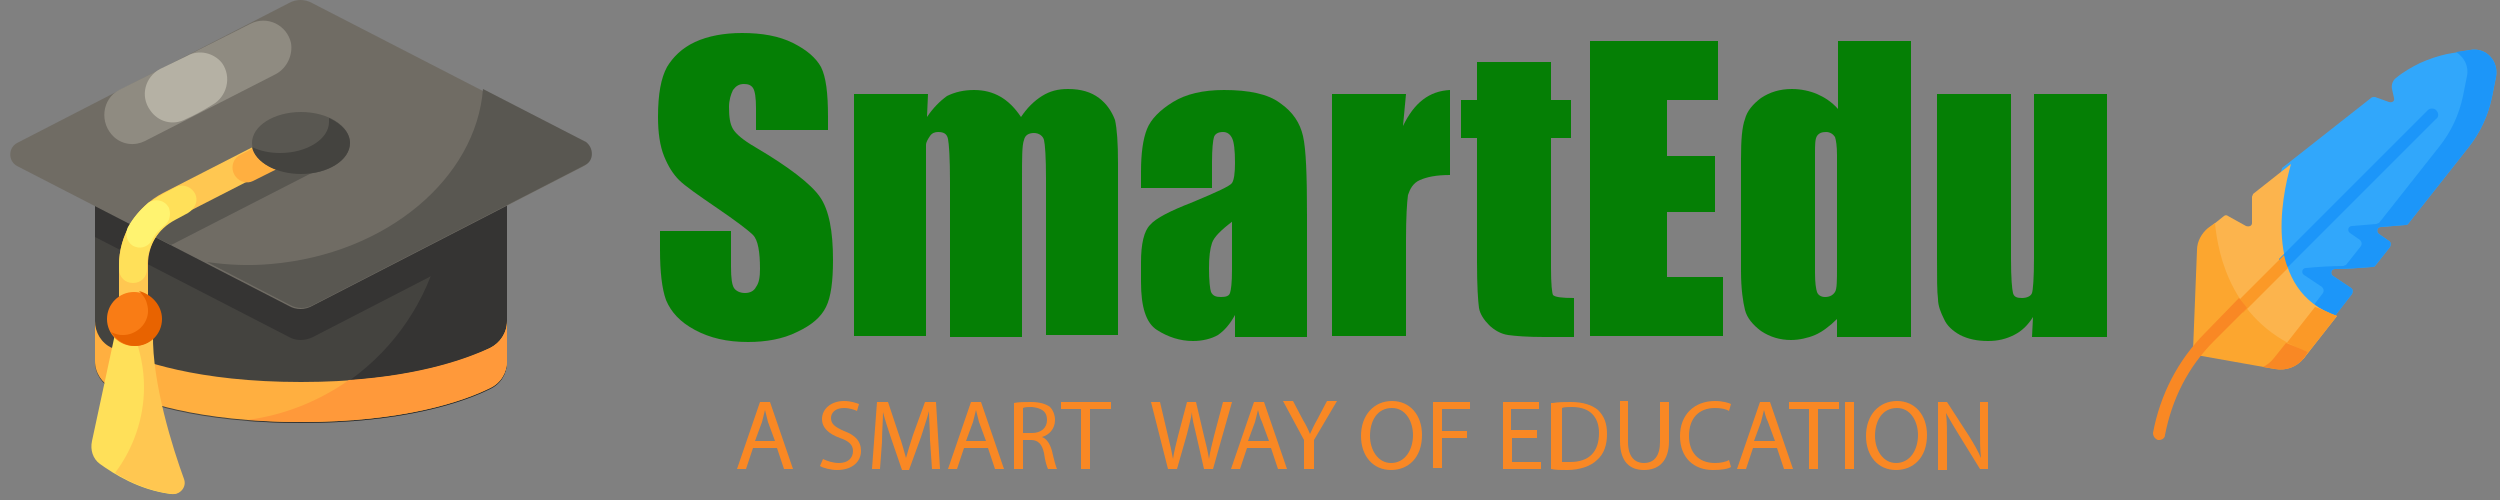 <?xml version="1.0" encoding="utf-8"?>
<!-- Generator: Adobe Illustrator 23.0.1, SVG Export Plug-In . SVG Version: 6.00 Build 0)  -->
<svg version="1.1" id="Layer_1" xmlns="http://www.w3.org/2000/svg" xmlns:xlink="http://www.w3.org/1999/xlink" x="0px" y="0px"
	 viewBox="0 0 250 50" style="enable-background:new 0 0 250 50;" xml:space="preserve">
<rect x="0" y="0" width="250" height="50" fill="#808080" stroke="none"/>
<style type="text/css">
	.st0{fill:#44433F;}
	.st1{fill:#353433;}
	.st2{fill:#FFAF40;}
	.st3{fill:#FF993A;}
	.st4{fill:#706C64;}
	.st5{fill:#595751;}
	.st6{fill:#8F8B81;}
	.st7{fill:#B5B1A4;}
	.st8{fill:#FFC751;}
	.st9{fill:#FFE059;}
	.st10{fill:#FFF370;}
	.st11{fill:#F97C15;}
	.st12{fill:#E86300;}
	.st13{fill:#F98824;}
	.st14{fill:#057F05;}
	.st15{fill:#31A7FB;}
	.st16{fill:#1C96F9;}
	.st17{fill:#FCB44D;}
	.st18{fill:#FB9927;}
	.st19{fill:#FCA62F;}
</style>
<g>
	<g>
		<g>
			<g>
				<path class="st0" d="M50.7,14.7v21.5c0,1.1-0.6,2.2-1.7,2.7c-2.6,1.3-8.6,3.4-18.9,3.4s-16.3-2.1-18.9-3.4
					c-1-0.5-1.7-1.5-1.7-2.7V14.7L50.7,14.7z"/>
				<path class="st1" d="M50.7,14.7v9l-19.4,10c-0.8,0.4-1.7,0.4-2.4,0l-19.4-10v-9H50.7z"/>
				<g>
					<path class="st1" d="M50.7,14.7v21.5c0,1.1-0.6,2.2-1.7,2.7c-2.6,1.3-8.6,3.4-18.9,3.4c-2,0-3.7-0.1-5.4-0.2
						c11.2-1.5,19.9-11.1,19.9-22.7c0-1.6-0.2-3.1-0.5-4.6L50.7,14.7L50.7,14.7z"/>
					<path class="st2" d="M50.7,32.1v4c0,1.1-0.6,2.2-1.7,2.7c-2.6,1.3-8.6,3.4-18.9,3.4s-16.3-2.1-18.9-3.4c-1-0.5-1.7-1.5-1.7-2.7
						v-4c0,1.1,0.6,2.2,1.7,2.7c2.6,1.3,8.6,3.4,18.9,3.4s16.3-2.1,18.9-3.4C50,34.3,50.7,33.3,50.7,32.1z"/>
				</g>
			</g>
			<path class="st3" d="M50.7,32.1v4c0,1.1-0.6,2.2-1.7,2.7c-2.6,1.3-8.6,3.4-18.9,3.4c-2,0-3.7-0.1-5.4-0.2c3.8-0.5,7.2-1.9,10.2-4
				c7.4-0.5,11.9-2.2,14.1-3.2C50,34.3,50.7,33.3,50.7,32.1L50.7,32.1z"/>
		</g>
		<g>
			<path class="st4" d="M28.9,0.3l-27.2,14c-0.9,0.5-0.9,1.8,0,2.3l27.2,14c0.7,0.4,1.6,0.4,2.3,0l27.2-14c0.9-0.5,0.9-1.8,0-2.3
				l-27.2-14C30.5-0.1,29.6-0.1,28.9,0.3L28.9,0.3z"/>
			<g>
				<path class="st5" d="M33.7,16l-16.2,8.3c-0.1,0.1-0.3,0.1-0.4,0.2l-2.8-1.4c0.5-0.5,1.2-1,1.9-1.3l16.2-8.3
					c0.7-0.4,1.6-0.1,1.9,0.6C34.7,14.8,34.4,15.7,33.7,16z"/>
			</g>
			<path class="st5" d="M58.5,16.5l-27.2,14c-0.7,0.4-1.6,0.4-2.3,0l-8.3-4.3c2.1,0.3,4.2,0.4,6.4,0.2c11.6-1,20.5-8.6,21.2-17.5
				l10.3,5.3C59.4,14.8,59.4,16.1,58.5,16.5L58.5,16.5z"/>
			<path class="st6" d="M11.4,13.7c0.9,0.8,2.1,0.9,3.1,0.4c3.1-1.6,9.8-5,13.1-6.7c1.1-0.6,1.7-1.9,1.5-3.1
				c-0.4-1.8-2.4-2.8-4.1-1.9L11.9,9C10.2,9.9,9.9,12.3,11.4,13.7L11.4,13.7z"/>
			<path class="st7" d="M18.7,5.6L16,6.9c-1.5,0.8-2,2.7-1,4.1c0,0,0,0,0,0c0.8,1.2,2.3,1.6,3.6,0.9c0.9-0.4,1.8-0.9,2.6-1.4
				c1.5-0.8,2-2.8,1-4.2c0,0,0,0,0,0C21.4,5.3,19.9,4.9,18.7,5.6L18.7,5.6z"/>
		</g>
		<g>
			<path class="st8" d="M13.3,39.3c-0.8,0-1.4-0.6-1.4-1.4V26.5c0-3,1.7-5.8,4.4-7.2l12.3-6.3c0.7-0.4,1.6-0.1,1.9,0.6
				c0.4,0.7,0.1,1.6-0.6,1.9l-12.3,6.3c-1.7,0.9-2.8,2.7-2.8,4.6v11.3C14.7,38.6,14,39.3,13.3,39.3z"/>
		</g>
		<g>
			<path class="st2" d="M30.5,13.7c-0.4-0.7-1.2-1-1.9-0.6l-4.6,2.4c-0.8,0.4-1,1.5-0.4,2.2c0,0,0,0,0,0c0.4,0.5,1.1,0.7,1.7,0.4
				l4.6-2.3C30.5,15.3,30.8,14.4,30.5,13.7L30.5,13.7z"/>
		</g>
		<g>
			<path class="st9" d="M19.4,19.2L19.4,19.2c-0.4-0.6-1.2-0.8-1.8-0.5l-1.3,0.7c-2.7,1.4-4.4,4.1-4.4,7.2v0.3
				c0,0.8,0.6,1.4,1.4,1.4s1.4-0.6,1.4-1.4v-0.3c0-2,1.1-3.7,2.8-4.6l1.3-0.7C19.6,20.8,19.9,19.9,19.4,19.2L19.4,19.2z"/>
		</g>
		<g>
			<path class="st10" d="M14.8,20.3c-0.8,0.7-1.5,1.5-2,2.4c-0.4,0.8,0,1.8,0.8,2c0,0,0,0,0,0c0.6,0.2,1.3-0.1,1.6-0.7
				c0.3-0.6,0.8-1.1,1.3-1.5c0.5-0.4,0.6-1.1,0.4-1.7l0,0C16.5,20,15.5,19.8,14.8,20.3L14.8,20.3z"/>
		</g>
		<g>
			<ellipse class="st5" cx="30.1" cy="14.3" rx="4.9" ry="3.1"/>
			<path class="st0" d="M35,14.3c0,1.7-2.2,3.1-4.9,3.1c-2.5,0-4.6-1.2-4.9-2.7c0.8,0.4,1.8,0.6,2.8,0.6c2.7,0,4.9-1.4,4.9-3.1
				c0-0.1,0-0.3,0-0.4C34.2,12.4,35,13.3,35,14.3L35,14.3z"/>
		</g>
		<g>
			<path class="st9" d="M11.5,33.4L9.2,44.1c-0.2,0.9,0.1,1.8,0.8,2.3c1.4,1,3.9,2.6,7.1,3c0.8,0.1,1.5-0.7,1.2-1.5
				c-1.1-3-3.2-9.6-3.1-14.5L11.5,33.4L11.5,33.4z"/>
			<path class="st8" d="M17.2,49.4c-2.3-0.3-4.3-1.2-5.7-2.1c1.8-2.4,2.9-5.4,2.9-8.6c0-1.9-0.4-3.6-1-5.3h1.9
				c-0.1,4.9,2,11.5,3.1,14.5C18.7,48.7,18,49.5,17.2,49.4z"/>
			<circle class="st11" cx="13.4" cy="31.9" r="2.7"/>
			<path class="st12" d="M16.2,31.9c0,1.5-1.2,2.7-2.7,2.7c-1,0-1.9-0.6-2.4-1.4c0.6,0.3,1.2,0.4,1.9,0.2c1.3-0.4,2.1-1.7,1.7-3
				c-0.1-0.5-0.4-0.9-0.8-1.3C15.1,29.4,16.2,30.5,16.2,31.9L16.2,31.9z"/>
		</g>
	</g>
	<g>
		<path class="st13" d="M75.3,44.8l-0.7,2.1h-0.9l2.3-6.7h1l2.3,6.7h-0.9l-0.7-2.1H75.3z M77.5,44.1l-0.7-1.9
			c-0.1-0.4-0.2-0.8-0.3-1.2h0c-0.1,0.4-0.2,0.8-0.3,1.2l-0.7,1.9H77.5z"/>
		<path class="st13" d="M82.3,45.9c0.4,0.2,1,0.4,1.6,0.4c0.9,0,1.4-0.5,1.4-1.2c0-0.6-0.4-1-1.3-1.3c-1.1-0.4-1.8-1-1.8-1.9
			c0-1,0.9-1.8,2.2-1.8c0.7,0,1.2,0.2,1.5,0.3l-0.2,0.7c-0.2-0.1-0.7-0.3-1.3-0.3c-0.9,0-1.3,0.5-1.3,1c0,0.6,0.4,0.9,1.3,1.3
			c1.1,0.4,1.7,1,1.7,2c0,1-0.8,1.9-2.4,1.9c-0.6,0-1.4-0.2-1.7-0.4L82.3,45.9z"/>
		<path class="st13" d="M93,44c0-0.9-0.1-2.1-0.1-2.9h0c-0.2,0.8-0.5,1.6-0.8,2.6l-1.2,3.3h-0.7l-1.1-3.2c-0.3-0.9-0.6-1.8-0.8-2.6
			h0c0,0.8-0.1,2-0.1,3L88,46.9h-0.8l0.5-6.7h1.1l1.1,3.3c0.3,0.8,0.5,1.6,0.7,2.3h0c0.2-0.7,0.4-1.4,0.7-2.3l1.2-3.3h1.1l0.4,6.7
			h-0.8L93,44z"/>
		<path class="st13" d="M96.4,44.8l-0.7,2.1h-0.9l2.3-6.7h1l2.3,6.7h-0.9l-0.7-2.1H96.4z M98.6,44.1l-0.7-1.9
			c-0.1-0.4-0.2-0.8-0.3-1.2h0c-0.1,0.4-0.2,0.8-0.3,1.2l-0.7,1.9H98.6z"/>
		<path class="st13" d="M101.4,40.3c0.4-0.1,1.1-0.1,1.7-0.1c0.9,0,1.5,0.2,1.9,0.5c0.3,0.3,0.5,0.8,0.5,1.3c0,0.9-0.6,1.5-1.3,1.7
			v0c0.5,0.2,0.8,0.7,1,1.4c0.2,0.9,0.4,1.6,0.5,1.8h-0.9c-0.1-0.2-0.3-0.8-0.4-1.6c-0.2-0.9-0.6-1.3-1.3-1.3h-0.8v2.9h-0.9V40.3z
			 M102.3,43.3h0.9c0.9,0,1.5-0.5,1.5-1.3c0-0.9-0.6-1.2-1.5-1.3c-0.4,0-0.7,0-0.9,0.1V43.3z"/>
		<path class="st13" d="M108.1,40.9h-2v-0.7h5v0.7H109v6h-0.9V40.9z"/>
		<path class="st13" d="M116.8,46.9l-1.7-6.7h0.9l0.8,3.4c0.2,0.8,0.4,1.7,0.5,2.3h0c0.1-0.7,0.3-1.5,0.5-2.3l0.9-3.4h0.9l0.8,3.4
			c0.2,0.8,0.4,1.6,0.5,2.3h0c0.1-0.7,0.3-1.5,0.5-2.3l0.9-3.4h0.9l-1.9,6.7h-0.9l-0.8-3.5c-0.2-0.9-0.4-1.5-0.4-2.2h0
			c-0.1,0.7-0.3,1.3-0.5,2.2l-1,3.5H116.8z"/>
		<path class="st13" d="M124.7,44.8l-0.7,2.1h-0.9l2.3-6.7h1l2.3,6.7h-0.9l-0.7-2.1H124.7z M126.9,44.1l-0.7-1.9
			c-0.2-0.4-0.3-0.8-0.4-1.2h0c-0.1,0.4-0.2,0.8-0.3,1.2l-0.7,1.9H126.9z"/>
		<path class="st13" d="M130.4,46.9v-2.9l-2.1-3.9h1l1,1.9c0.3,0.5,0.5,0.9,0.7,1.4h0c0.2-0.4,0.4-0.9,0.7-1.4l1-1.9h1l-2.3,3.9v2.9
			H130.4z"/>
		<path class="st13" d="M142.2,43.5c0,2.3-1.4,3.5-3.1,3.5c-1.8,0-3-1.4-3-3.4c0-2.1,1.3-3.5,3.1-3.5
			C141,40.1,142.2,41.5,142.2,43.5z M137,43.6c0,1.4,0.8,2.7,2.1,2.7c1.4,0,2.2-1.3,2.2-2.8c0-1.3-0.7-2.7-2.1-2.7
			C137.7,40.8,137,42.1,137,43.6z"/>
		<path class="st13" d="M143.4,40.2h3.6v0.7h-2.8v2.2h2.5v0.7h-2.5v3h-0.9V40.2z"/>
		<path class="st13" d="M153.8,43.8h-2.6v2.4h2.9v0.7h-3.8v-6.7h3.6v0.7h-2.8V43h2.6V43.8z"/>
		<path class="st13" d="M155.3,40.3c0.5-0.1,1.2-0.1,1.8-0.1c1.2,0,2.1,0.3,2.7,0.8c0.6,0.6,0.9,1.3,0.9,2.4c0,1.1-0.3,2-1,2.6
			c-0.6,0.6-1.7,1-3,1c-0.6,0-1.1,0-1.6-0.1V40.3z M156.1,46.2c0.2,0,0.5,0,0.9,0c1.9,0,2.9-1,2.9-2.9c0-1.6-0.9-2.6-2.7-2.6
			c-0.4,0-0.8,0-1,0.1V46.2z"/>
		<path class="st13" d="M162.8,40.2v4c0,1.5,0.7,2.1,1.6,2.1c1,0,1.6-0.7,1.6-2.1v-4h0.9v3.9c0,2.1-1.1,2.9-2.5,2.9
			c-1.4,0-2.4-0.8-2.4-2.9v-4H162.8z"/>
		<path class="st13" d="M173.1,46.7c-0.3,0.2-1,0.3-1.8,0.3c-1.9,0-3.3-1.2-3.3-3.4c0-2.1,1.4-3.5,3.5-3.5c0.8,0,1.4,0.2,1.6,0.3
			l-0.2,0.7c-0.3-0.2-0.8-0.3-1.4-0.3c-1.6,0-2.6,1-2.6,2.8c0,1.6,0.9,2.7,2.6,2.7c0.5,0,1.1-0.1,1.4-0.3L173.1,46.7z"/>
		<path class="st13" d="M175.3,44.8l-0.7,2.1h-0.9l2.3-6.7h1l2.3,6.7h-0.9l-0.7-2.1H175.3z M177.5,44.1l-0.7-1.9
			c-0.2-0.4-0.3-0.8-0.4-1.2h0c-0.1,0.4-0.2,0.8-0.3,1.2l-0.7,1.9H177.5z"/>
		<path class="st13" d="M180.9,40.9h-2v-0.7h5v0.7h-2.1v6h-0.9V40.9z"/>
		<path class="st13" d="M185.4,40.2v6.7h-0.9v-6.7H185.4z"/>
		<path class="st13" d="M192.7,43.5c0,2.3-1.4,3.5-3.1,3.5c-1.8,0-3-1.4-3-3.4c0-2.1,1.3-3.5,3.1-3.5
			C191.5,40.1,192.7,41.5,192.7,43.5z M187.5,43.6c0,1.4,0.8,2.7,2.1,2.7c1.4,0,2.2-1.3,2.2-2.8c0-1.3-0.7-2.7-2.1-2.7
			C188.2,40.8,187.5,42.1,187.5,43.6z"/>
		<path class="st13" d="M193.8,46.9v-6.7h0.9l2.2,3.4c0.5,0.8,0.9,1.5,1.2,2.2l0,0c-0.1-0.9-0.1-1.7-0.1-2.8v-2.8h0.8v6.7H198
			l-2.1-3.4c-0.5-0.8-0.9-1.5-1.3-2.2l0,0c0.1,0.8,0.1,1.7,0.1,2.8v2.9H193.8z"/>
	</g>
	<g>
		<path class="st14" d="M82.7,13h-7.1v-2.2c0-1-0.1-1.7-0.3-2c-0.2-0.3-0.5-0.4-0.9-0.4c-0.5,0-0.8,0.2-1.1,0.6
			c-0.2,0.4-0.4,1-0.4,1.7c0,1,0.1,1.7,0.4,2.2c0.3,0.5,1,1.1,2.2,1.8c3.4,2,5.6,3.7,6.5,5s1.3,3.4,1.3,6.3c0,2.1-0.2,3.7-0.7,4.7
			c-0.5,1-1.4,1.8-2.9,2.5c-1.4,0.7-3.1,1-4.9,1c-2.1,0-3.8-0.4-5.3-1.2c-1.5-0.8-2.4-1.8-2.9-3C66.2,28.9,66,27.2,66,25v-1.9h7.1
			v3.6c0,1.1,0.1,1.8,0.3,2.1c0.2,0.3,0.6,0.5,1.1,0.5s0.9-0.2,1.1-0.6c0.3-0.4,0.4-1,0.4-1.8c0-1.7-0.2-2.9-0.7-3.4
			c-0.5-0.5-1.7-1.4-3.6-2.7c-1.9-1.3-3.2-2.2-3.8-2.8c-0.6-0.6-1.1-1.4-1.5-2.4c-0.4-1-0.6-2.3-0.6-3.9c0-2.3,0.3-3.9,0.9-5
			c0.6-1,1.5-1.9,2.8-2.5c1.3-0.6,2.9-0.9,4.7-0.9c2,0,3.7,0.3,5.1,1s2.3,1.5,2.8,2.4c0.5,1,0.7,2.6,0.7,5V13z"/>
		<path class="st14" d="M92.8,9.4l-0.1,2.3c0.6-0.9,1.3-1.6,2-2.1C95.5,9.2,96.4,9,97.4,9c2,0,3.5,0.9,4.7,2.7
			c0.6-0.9,1.3-1.6,2.1-2.1c0.8-0.5,1.6-0.7,2.6-0.7c1.3,0,2.3,0.3,3.1,0.9s1.3,1.4,1.6,2.2c0.2,0.9,0.3,2.3,0.3,4.3v17.2h-7.2V17.8
			c0-2.1-0.1-3.4-0.2-3.8s-0.5-0.7-1-0.7c-0.5,0-0.9,0.2-1,0.7c-0.2,0.5-0.2,1.8-0.2,3.9v15.8h-7.2V18.2c0-2.4-0.1-3.8-0.2-4.3
			c-0.1-0.5-0.4-0.7-1-0.7c-0.3,0-0.6,0.1-0.8,0.4s-0.4,0.6-0.4,0.9c0,0.4,0,1.1,0,2.3v16.8h-7.2V9.4H92.8z"/>
		<path class="st14" d="M121,18.8h-6.9v-1.6c0-1.9,0.2-3.3,0.6-4.3c0.4-1,1.3-1.9,2.6-2.7c1.3-0.8,3-1.2,5.1-1.2
			c2.5,0,4.4,0.4,5.6,1.3c1.3,0.9,2,2,2.3,3.3c0.3,1.3,0.4,3.9,0.4,7.9v12.2h-7.2v-2.2c-0.5,0.9-1,1.5-1.7,2
			c-0.7,0.4-1.6,0.6-2.5,0.6c-1.3,0-2.5-0.4-3.6-1.1c-1.1-0.7-1.6-2.3-1.6-4.8v-2c0-1.8,0.3-3.1,0.9-3.7c0.6-0.7,2-1.4,4.3-2.3
			c2.4-1,3.7-1.6,3.9-1.9c0.2-0.3,0.3-1,0.3-2c0-1.3-0.1-2.1-0.3-2.5c-0.2-0.4-0.5-0.6-0.9-0.6c-0.5,0-0.8,0.2-0.9,0.5
			c-0.1,0.3-0.2,1.2-0.2,2.5V18.8z M123.3,22.1c-1.2,0.9-1.9,1.6-2.1,2.2c-0.2,0.6-0.3,1.4-0.3,2.5c0,1.3,0.1,2.1,0.2,2.4
			c0.2,0.4,0.5,0.5,1,0.5c0.5,0,0.8-0.1,0.9-0.4c0.1-0.3,0.2-1,0.2-2.3V22.1z"/>
		<path class="st14" d="M140.6,9.4l-0.3,3.2c1.1-2.3,2.6-3.5,4.7-3.6v8.5c-1.4,0-2.3,0.2-3,0.5s-1,0.9-1.2,1.5
			c-0.1,0.7-0.2,2.2-0.2,4.5v9.6h-7.4V9.4H140.6z"/>
		<path class="st14" d="M155.1,6.2V10h2v3.8h-2v13c0,1.6,0.1,2.5,0.2,2.7c0.2,0.2,0.8,0.3,2.1,0.3v3.9h-3c-1.7,0-2.9-0.1-3.6-0.2
			c-0.7-0.1-1.4-0.5-1.9-1c-0.5-0.5-0.9-1.1-1-1.7c-0.1-0.7-0.2-2.2-0.2-4.6V13.8h-1.6V10h1.6V6.2H155.1z"/>
		<path class="st14" d="M159,4.1h12.8V10h-5.1v5.6h4.8v5.6h-4.8v6.5h5.6v5.9H159V4.1z"/>
		<path class="st14" d="M191.1,4.1v29.6h-7.4v-1.8c-0.7,0.7-1.5,1.3-2.2,1.6s-1.6,0.5-2.4,0.5c-1.1,0-2.1-0.3-3-0.9
			c-0.8-0.6-1.4-1.3-1.6-2.1c-0.2-0.8-0.4-2.1-0.4-3.9V15.9c0-1.9,0.1-3.2,0.4-4c0.2-0.8,0.8-1.5,1.6-2.1c0.9-0.6,1.9-0.9,3.1-0.9
			c0.9,0,1.8,0.2,2.5,0.5s1.5,0.8,2.1,1.5V4.1H191.1z M183.7,15.5c0-0.9-0.1-1.5-0.2-1.8c-0.2-0.3-0.5-0.5-0.9-0.5
			c-0.4,0-0.7,0.1-0.9,0.4c-0.2,0.3-0.2,0.9-0.2,1.8v11.9c0,1,0.1,1.6,0.2,1.9c0.1,0.3,0.4,0.5,0.8,0.5c0.5,0,0.8-0.2,1-0.5
			c0.2-0.3,0.2-1.2,0.2-2.5V15.5z"/>
		<path class="st14" d="M210.7,9.4v24.3h-7.5l0.1-2c-0.5,0.8-1.1,1.4-1.9,1.8c-0.8,0.4-1.6,0.6-2.6,0.6c-1.1,0-2-0.2-2.8-0.6
			c-0.7-0.4-1.3-0.9-1.6-1.6c-0.3-0.6-0.6-1.3-0.6-2c-0.1-0.7-0.1-2.1-0.1-4.2V9.4h7.4v16.5c0,1.9,0.1,3,0.2,3.4
			c0.1,0.4,0.4,0.5,0.9,0.5c0.5,0,0.9-0.2,1-0.5s0.2-1.5,0.2-3.5V9.4H210.7z"/>
	</g>
	<g>
		<path class="st15" d="M249.6,7.7l-0.4,2c-0.4,1.9-1.2,3.6-2.4,5.1l-6,7.6c-0.1,0.1-0.2,0.1-0.3,0.1l-2.4,0.2
			c-0.4,0-0.5,0.5-0.2,0.7l1,0.7c0.2,0.1,0.2,0.4,0.1,0.6l-1.5,1.9c-0.1,0.1-0.2,0.1-0.3,0.1c-1.2,0.1-2.7,0.2-3.7,0.2
			c-0.4,0-0.5,0.5-0.2,0.7l1.8,1.2c0.2,0.1,0.2,0.4,0.1,0.6l-2.1,2.7c-7-2.5-6-10.9-4.9-15.3l8.9-7c0.1-0.1,0.2-0.1,0.4-0.1l1.4,0.5
			c0.3,0.1,0.6-0.1,0.5-0.4l-0.2-0.9c-0.1-0.4,0.1-0.9,0.4-1.1c0.7-0.6,1.6-1.1,2.4-1.5c0.9-0.4,1.8-0.7,2.7-0.9L247,5
			C248.6,4.7,249.9,6.1,249.6,7.7L249.6,7.7z"/>
		<path class="st16" d="M249.6,7.7l-0.4,2c-0.4,1.9-1.2,3.6-2.4,5.1l-6,7.6c-0.1,0.1-0.2,0.1-0.3,0.1l-2.4,0.2
			c-0.4,0-0.5,0.5-0.2,0.7l1,0.7c0.2,0.1,0.2,0.4,0.1,0.6l-1.5,1.9c-0.1,0.1-0.2,0.1-0.3,0.1c-1.2,0.1-2.7,0.2-3.7,0.2
			c-0.4,0-0.5,0.5-0.2,0.7l1.8,1.2c0.2,0.1,0.2,0.4,0.1,0.6l-2.1,2.7c-0.8-0.3-1.5-0.6-2.1-1.1l1.3-1.7c0.1-0.2,0.1-0.4-0.1-0.6
			l-1.8-1.2c-0.3-0.2-0.2-0.7,0.2-0.7c1-0.1,2.5-0.2,3.7-0.2c0.1,0,0.2-0.1,0.3-0.1l1.5-1.9c0.1-0.2,0.1-0.4-0.1-0.6l-1-0.7
			c-0.3-0.2-0.2-0.7,0.2-0.7l2.4-0.2c0.1,0,0.2-0.1,0.3-0.1l6-7.6c1.2-1.5,2-3.2,2.4-5.1l0.4-2c0.2-1-0.3-1.9-1.1-2.4L247,5
			C248.6,4.7,249.9,6.1,249.6,7.7L249.6,7.7z"/>
		<path class="st17" d="M233.7,31.6l-3.3,4.2c0,0-0.1,0.1-0.1,0.1c-7.1-2.9-9-9.4-9.4-13.1l1.5-1.2c0.1-0.1,0.3-0.1,0.4,0l1.8,1
			c0.3,0.1,0.6,0,0.6-0.3v-2.6c0-0.1,0.1-0.2,0.1-0.3l3.8-3C228.1,19.9,226.3,29.1,233.7,31.6L233.7,31.6z"/>
		<path class="st18" d="M233.7,31.6l-3.3,4.2c0,0-0.1,0.1-0.1,0.1c-0.7-0.3-1.4-0.7-2.1-1l3.3-4.2C232.2,30.9,232.9,31.3,233.7,31.6
			L233.7,31.6z"/>
		<path class="st19" d="M230.8,35.2l-0.4,0.6c-0.7,0.9-1.8,1.3-2.9,1.1l-7.9-1.4c-0.2,0-0.3-0.2-0.3-0.4l0.4-10.1
			c0-0.9,0.5-1.7,1.1-2.2l0.7-0.5C221.8,25.5,223.2,32.4,230.8,35.2z"/>
		<path class="st13" d="M230.8,35.2l-0.4,0.6c-0.7,0.9-1.8,1.3-2.9,1.1l-1.2-0.2c0.4-0.2,0.8-0.5,1.1-0.9l1.2-1.5
			C229.4,34.6,230.1,34.9,230.8,35.2z"/>
		<g>
			<path class="st16" d="M243.6,11.9l-15.3,15.3c-0.2-0.4-0.3-0.8-0.4-1.3l14.9-14.9c0.2-0.2,0.6-0.2,0.8,0
				C243.9,11.3,243.9,11.7,243.6,11.9L243.6,11.9z"/>
		</g>
		<g>
			<path class="st18" d="M228.8,26.8l-4.5,4.5c-0.2-0.3-0.5-0.6-0.7-1l4.8-4.8C228.5,25.9,228.6,26.4,228.8,26.8L228.8,26.8z"/>
		</g>
		<g>
			<path class="st13" d="M224.7,30.8l-3.3,3.3c-2.6,2.6-4.2,5.8-4.9,9.4c0,0.3-0.3,0.5-0.6,0.5c0,0-0.1,0-0.1,0
				c-0.3-0.1-0.5-0.4-0.5-0.7c0.7-3.8,2.5-7.3,5.2-10l3.4-3.5C224.2,30.2,224.5,30.5,224.7,30.8L224.7,30.8z"/>
		</g>
	</g>
</g>
</svg>

